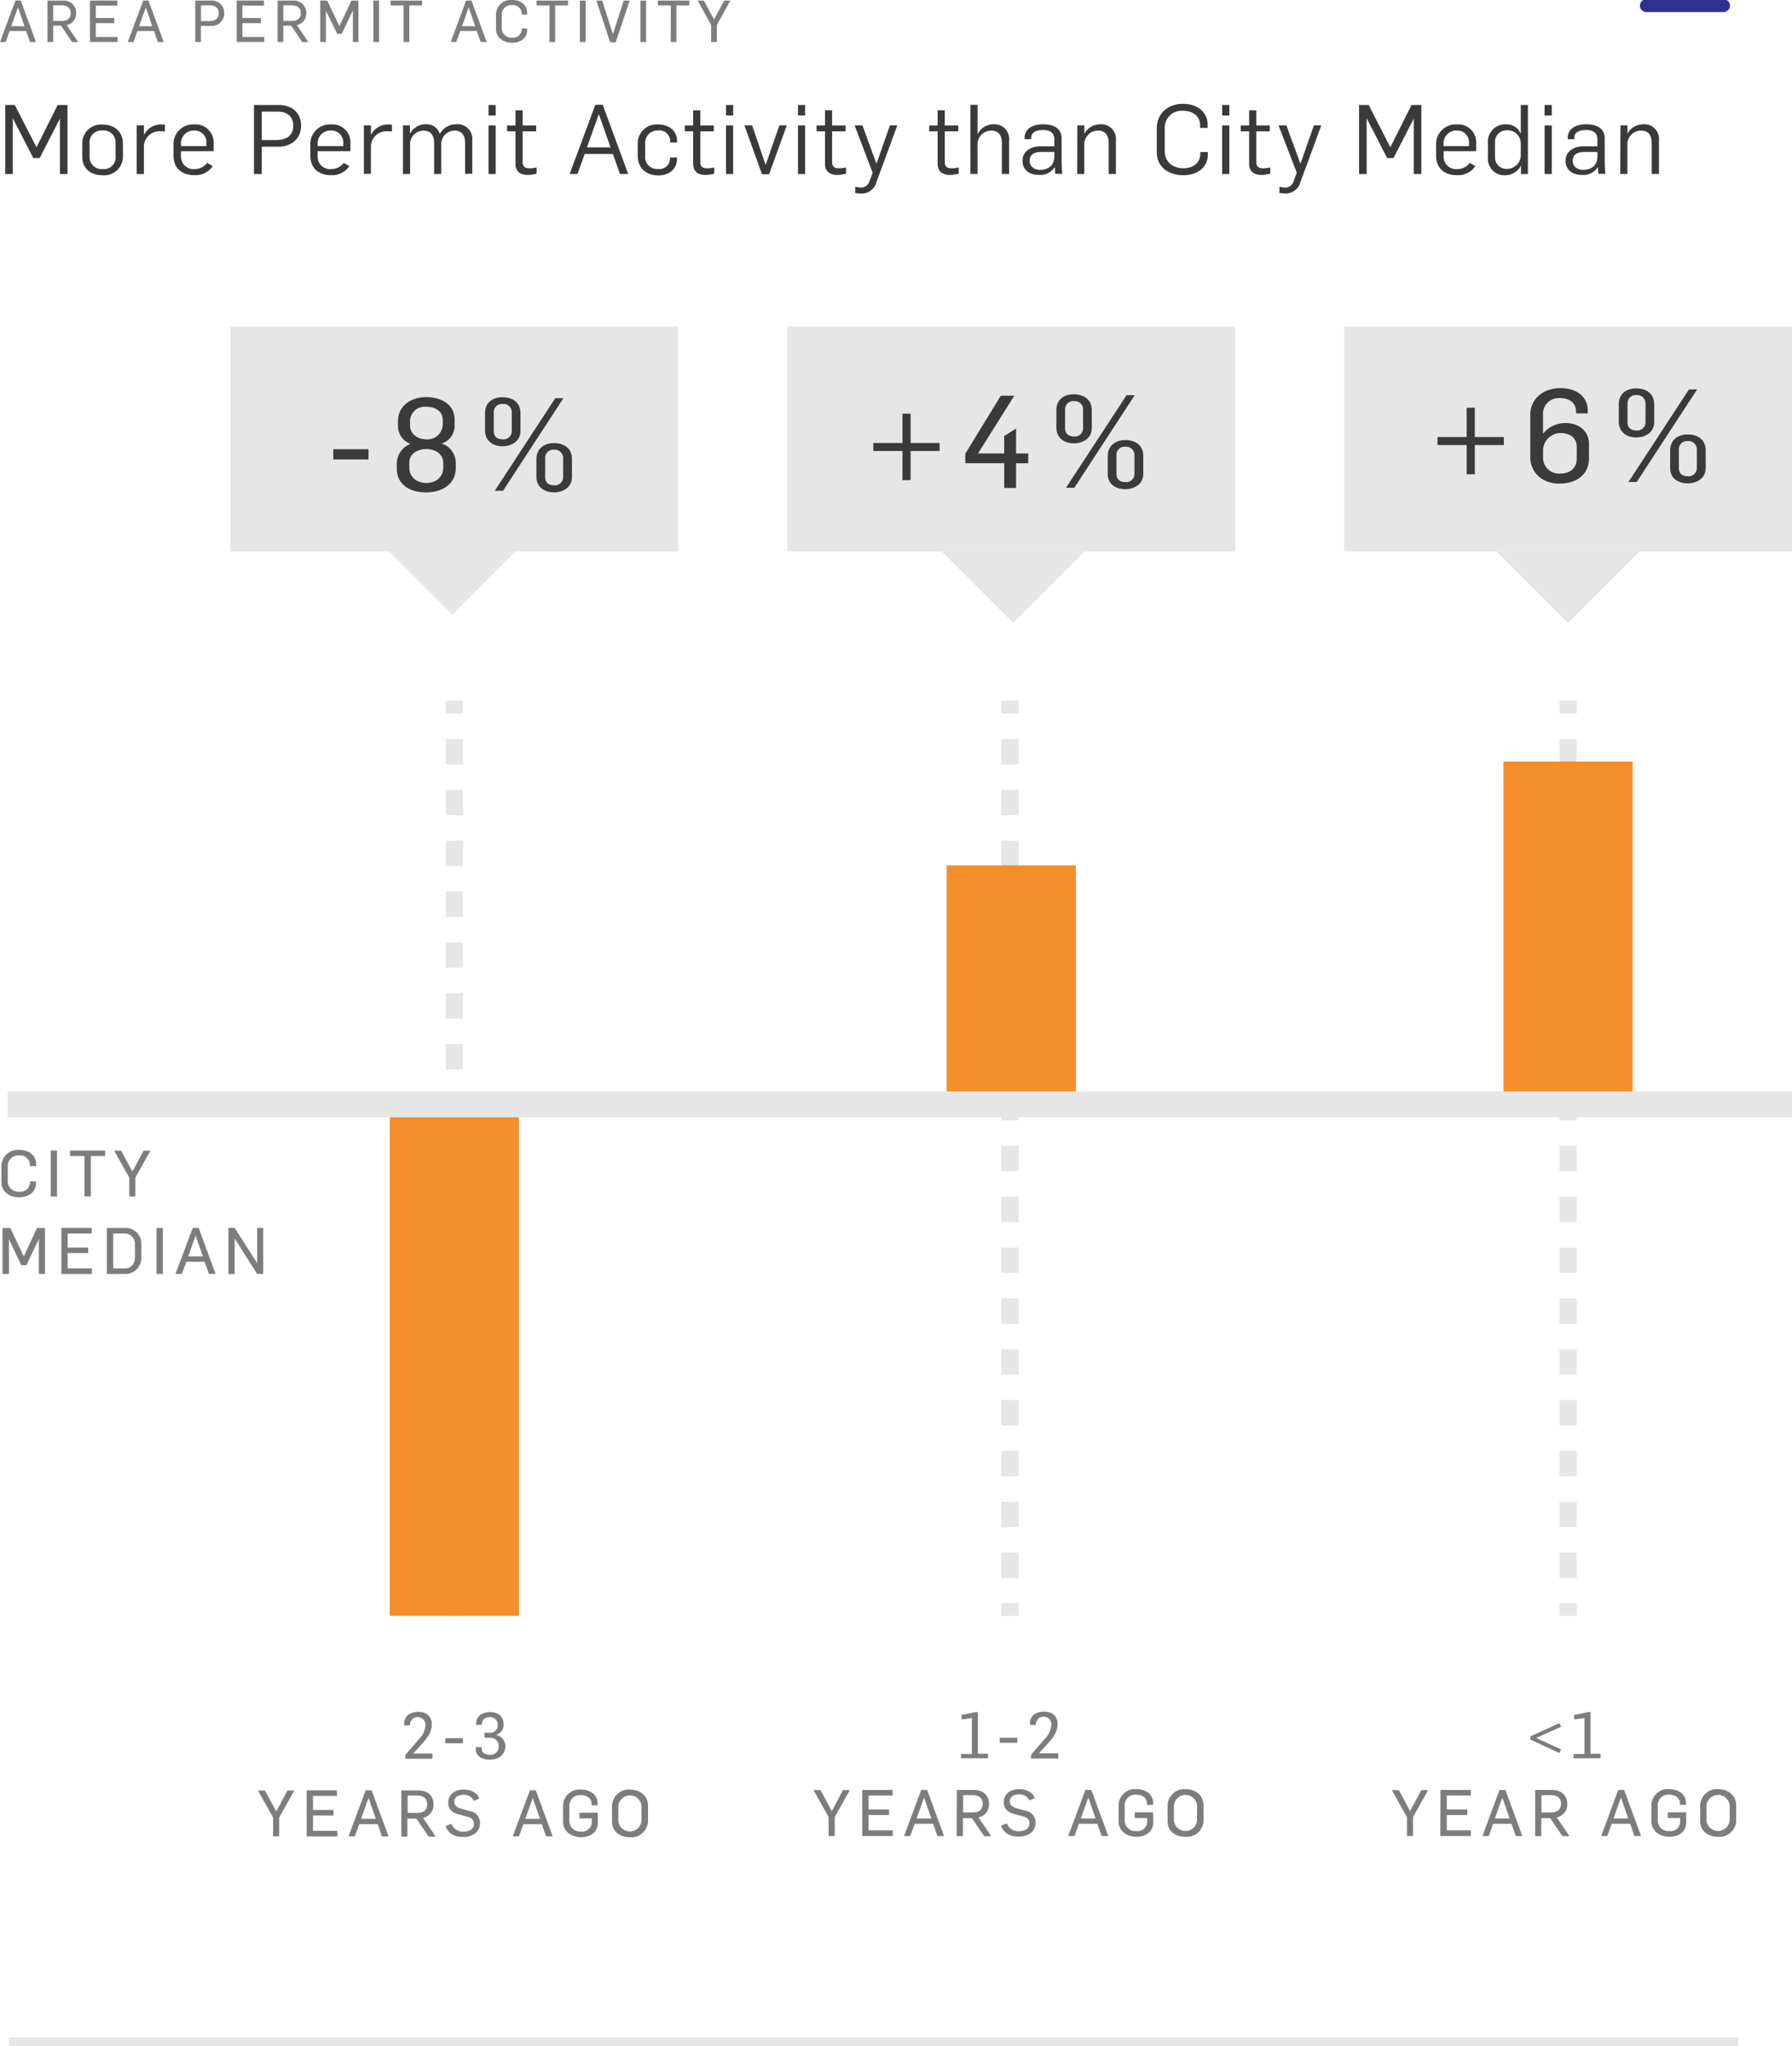 <svg xmlns="http://www.w3.org/2000/svg" xmlns:xlink="http://www.w3.org/1999/xlink" viewBox="0 0 398.41 454.69"><defs><style>.cls-1,.cls-2,.cls-3,.cls-4,.cls-7,.cls-9{fill:none;}.cls-1{stroke:#2e3192;stroke-linecap:round;stroke-linejoin:round;stroke-width:2px;}.cls-2,.cls-3,.cls-4,.cls-9{stroke:#e6e6e6;}.cls-2,.cls-3,.cls-4,.cls-7,.cls-9{stroke-miterlimit:10;}.cls-2,.cls-3{stroke-width:3.83px;}.cls-3{stroke-dasharray:5.65 5.65;}.cls-4{stroke-width:1.92px;}.cls-5{fill:#7d7d7d;}.cls-6{fill:#3a3a3a;}.cls-7{stroke:#f48e2a;stroke-width:28.73px;}.cls-8{fill:#e6e6e6;}.cls-9{stroke-width:5.75px;}</style><symbol id="New_Symbol_6" data-name="New Symbol 6" viewBox="0 0 14 2"><line class="cls-1" x1="1" y1="1" x2="13" y2="1"/></symbol></defs><title>permit-activity</title><g id="Layer_2" data-name="Layer 2"><g id="Layer_1-2" data-name="Layer 1"><line class="cls-2" x1="101.01" y1="155.7" x2="101.01" y2="158.57"/><line class="cls-3" x1="101.01" y1="164.22" x2="101.01" y2="353.4"/><line class="cls-2" x1="101.01" y1="356.22" x2="101.01" y2="359.09"/><line class="cls-2" x1="224.53" y1="155.7" x2="224.53" y2="158.57"/><line class="cls-3" x1="224.53" y1="164.22" x2="224.53" y2="353.4"/><line class="cls-2" x1="224.53" y1="356.22" x2="224.53" y2="359.09"/><line class="cls-2" x1="348.62" y1="155.7" x2="348.62" y2="158.57"/><line class="cls-3" x1="348.62" y1="164.22" x2="348.62" y2="353.4"/><line class="cls-2" x1="348.62" y1="356.22" x2="348.62" y2="359.09"/><line class="cls-4" x1="1.95" y1="453.73" x2="386.47" y2="453.73"/><path class="cls-5" d="M3.43.12H4.61L8,9.33H6.67L5.82,6.89H2.14L1.27,9.33H0Zm2,5.71L4,1.64H4L2.5,5.82Z"/><path class="cls-5" d="M10.56.13h3.38a2.74,2.74,0,0,1,3,2.79,2.62,2.62,0,0,1-2.1,2.66l2.54,3.76H16L13.58,5.71H11.83V9.33H10.56Zm3.16,4.52c1.27,0,2-.57,2-1.74s-.83-1.72-2.05-1.72H11.83V4.65Z"/><path class="cls-5" d="M20,.12H26.1V1.24H21.3V4h4.1V5.15H21.3V8.21h4.84V9.33H20Z"/><path class="cls-5" d="M31.85.12H33l3.4,9.22H35.09l-.85-2.44H30.56l-.88,2.44H28.41Zm2,5.71L32.42,1.64h0L30.92,5.82Z"/><path class="cls-5" d="M43.41.13h3.45a2.74,2.74,0,0,1,3,2.8,2.79,2.79,0,0,1-3.07,2.83H44.68V9.33H43.41Zm3.15,4.56c1.27,0,2.07-.58,2.07-1.76S47.82,1.2,46.69,1.2h-2V4.69Z"/><path class="cls-5" d="M52.62.12h6.07V1.24h-4.8V4H58V5.15h-4.1V8.21h4.84V9.33H52.62Z"/><path class="cls-5" d="M61.72.13H65.1a2.74,2.74,0,0,1,3,2.79A2.62,2.62,0,0,1,66,5.58l2.54,3.76H67.19L64.74,5.71H63V9.33H61.72Zm3.16,4.52c1.27,0,2-.57,2-1.74s-.83-1.72-2.05-1.72H63V4.65Z"/><path class="cls-5" d="M71.2.13h1.55l2.71,5.68h0L78.13.13h1.56v9.2H78.46v-7h0l-2.49,5.2h-1L72.45,2.39h0V9.33H71.2Z"/><path class="cls-5" d="M83,.13h1.27v9.2H83Z"/><path class="cls-5" d="M89.73,1.21H86.85V.13h7V1.21H91V9.33H89.73Z"/><path class="cls-5" d="M103.64.12h1.17l3.4,9.22h-1.33L106,6.89h-3.68l-.88,2.44H100.2Zm2,5.71L104.2,1.64h0l-1.48,4.18Z"/><path class="cls-5" d="M110.27,6.38V3.3A3.28,3.28,0,0,1,113.83,0c1.81,0,3.36,1,3.36,2.85v.4H116V3a1.94,1.94,0,0,0-2.18-1.87,2.1,2.1,0,0,0-2.27,2.14v3a2.11,2.11,0,0,0,2.34,2.09A1.89,1.89,0,0,0,116,6.49V6.33h1.2v.32c0,1.85-1.51,2.85-3.32,2.85C111.9,9.5,110.27,8.4,110.27,6.38Z"/><path class="cls-5" d="M122.17,1.21h-2.88V.13h7V1.21h-2.87V9.33h-1.27Z"/><path class="cls-5" d="M128.93.13h1.27v9.2h-1.27Z"/><path class="cls-5" d="M132.58.13h1.3l2.39,7.46h0l2.4-7.46H140l-3.11,9.26h-1.25Z"/><path class="cls-5" d="M142.38.13h1.27v9.2h-1.27Z"/><path class="cls-5" d="M149.14,1.21h-2.88V.13h7V1.21h-2.87V9.33h-1.27Z"/><path class="cls-5" d="M158.1,5.55l-3-5.42h1.39l2.26,4.2L161,.13h1.38l-3,5.43V9.33H158.1Z"/><path class="cls-6" d="M1.16,23.33H3.29l4.82,9.4h0l4.71-9.4H15V38.67H13.32V26.36h0l-4.5,8.76H7.4L2.9,26.38H2.84V38.67H1.16Z"/><path class="cls-6" d="M18.29,34.77V32a4.17,4.17,0,0,1,4.5-4.32c2.67,0,4.54,1.57,4.54,4.3V34.6a4.17,4.17,0,0,1-4.48,4.35C20.2,38.94,18.29,37.5,18.29,34.77Zm7.4-.11V31.8a2.62,2.62,0,0,0-2.9-2.8,2.65,2.65,0,0,0-2.88,2.88v2.84a2.66,2.66,0,0,0,2.95,2.84A2.58,2.58,0,0,0,25.69,34.66Z"/><path class="cls-6" d="M30.38,27.86H32V30h0a4.21,4.21,0,0,1,3.87-2.34,4.6,4.6,0,0,1,.8.06v1.51a5.57,5.57,0,0,0-1-.06A3.44,3.44,0,0,0,32,32.77v5.9H30.38Z"/><path class="cls-6" d="M38.58,34.56V32.28a4.36,4.36,0,0,1,4.63-4.63,4,4,0,0,1,4.28,4.24v1.7H40.23v1.12a2.78,2.78,0,0,0,3.1,2.86,3.44,3.44,0,0,0,2.73-1.38l1.23.73a4.57,4.57,0,0,1-4.07,2C40.58,38.94,38.58,37.52,38.58,34.56Zm7.31-2.09v-.62A2.63,2.63,0,0,0,43.12,29a2.83,2.83,0,0,0-2.88,3v.47Z"/><path class="cls-6" d="M56.46,23.33H62c3,0,4.95,1.81,4.95,4.6,0,2.56-1.81,4.67-5.14,4.67H58.2v6.07H56.46Zm4.93,7.79c2.35,0,3.81-1.05,3.81-3.18s-1.44-3.14-3.44-3.14H58.2v6.33Z"/><path class="cls-6" d="M69,34.56V32.28a4.36,4.36,0,0,1,4.63-4.63,4,4,0,0,1,4.28,4.24v1.7H70.61v1.12a2.78,2.78,0,0,0,3.1,2.86,3.44,3.44,0,0,0,2.73-1.38l1.23.73a4.57,4.57,0,0,1-4.07,2C71,38.94,69,37.52,69,34.56Zm7.31-2.09v-.62A2.63,2.63,0,0,0,73.5,29a2.83,2.83,0,0,0-2.88,3v.47Z"/><path class="cls-6" d="M80.9,27.86h1.57V30h0a4.21,4.21,0,0,1,3.87-2.34,4.6,4.6,0,0,1,.8.06v1.51a5.57,5.57,0,0,0-1-.06,3.44,3.44,0,0,0-3.68,3.57v5.9H80.9Z"/><path class="cls-6" d="M89.59,27.86h1.55v1.87h0a3.93,3.93,0,0,1,3.57-2.11,3,3,0,0,1,3.06,2.15h0a4.14,4.14,0,0,1,3.7-2.15A3.22,3.22,0,0,1,105,31v7.62H103.4V31.8c0-1.83-.82-2.78-2.35-2.78a3,3,0,0,0-2.95,3.1v6.54H96.52V31.76c0-1.74-.8-2.73-2.35-2.73a3,3,0,0,0-3,3.12v6.52H89.59Z"/><path class="cls-6" d="M108.61,23.33h1.59v2.34h-1.59Zm0,4.54h1.59v10.8h-1.59Z"/><path class="cls-6" d="M114.61,36.41V29.18h-1.87V27.89h1.87V24.51h1.59v3.38h3v1.29h-3V36c0,1.08.56,1.4,1.53,1.4a7.48,7.48,0,0,0,1.57-.19v1.38a7.41,7.41,0,0,1-2,.28C115.88,38.86,114.61,38.26,114.61,36.41Z"/><path class="cls-6" d="M132.36,23.28H134l5.66,15.38h-1.83l-1.57-4.45H130l-1.61,4.45h-1.74Zm3.38,9.47-2.6-7.38h0l-2.65,7.38Z"/><path class="cls-6" d="M141.79,34.58V32.17a4.2,4.2,0,0,1,4.48-4.52c2.47,0,4.26,1.4,4.26,3.74v.28H149v-.37A2.4,2.4,0,0,0,146.28,29a2.74,2.74,0,0,0-2.84,3v2.6a2.65,2.65,0,0,0,2.86,2.95,2.36,2.36,0,0,0,2.67-2.3V35h1.55v.24c0,2.32-1.72,3.74-4.22,3.74C143.61,38.94,141.79,37.37,141.79,34.58Z"/><path class="cls-6" d="M154.11,36.41V29.18h-1.87V27.89h1.87V24.51h1.59v3.38h3v1.29h-3V36c0,1.08.56,1.4,1.53,1.4a7.48,7.48,0,0,0,1.57-.19v1.38a7.41,7.41,0,0,1-2,.28C155.38,38.86,154.11,38.26,154.11,36.41Z"/><path class="cls-6" d="M161.41,23.33H163v2.34h-1.59Zm0,4.54H163v10.8h-1.59Z"/><path class="cls-6" d="M165.5,27.86h1.72l3,8.8h0l3.06-8.8h1.64L171,38.71h-1.59Z"/><path class="cls-6" d="M177.42,23.33H179v2.34h-1.59Zm0,4.54H179v10.8h-1.59Z"/><path class="cls-6" d="M183.42,36.41V29.18h-1.87V27.89h1.87V24.51H185v3.38h3v1.29h-3V36c0,1.08.56,1.4,1.53,1.4a7.48,7.48,0,0,0,1.57-.19v1.38a7.41,7.41,0,0,1-2,.28C184.69,38.86,183.42,38.26,183.42,36.41Z"/><path class="cls-6" d="M190.15,42.88V41.5a5.82,5.82,0,0,0,1.33.17,1.88,1.88,0,0,0,1.81-1.36l.73-1.91L190,27.86h1.74l3.12,8.54h0l3-8.54h1.64l-4.65,12.63A3.37,3.37,0,0,1,191.46,43,6.46,6.46,0,0,1,190.15,42.88Z"/><path class="cls-6" d="M208.46,36.41V29.18h-1.87V27.89h1.87V24.51h1.59v3.38h3v1.29h-3V36c0,1.08.56,1.4,1.53,1.4a7.48,7.48,0,0,0,1.57-.19v1.38a7.41,7.41,0,0,1-2,.28C209.73,38.86,208.46,38.26,208.46,36.41Z"/><path class="cls-6" d="M215.75,23.3h1.59v6.43h.06a3.9,3.9,0,0,1,3.49-2.11,3.25,3.25,0,0,1,3.46,3.57v7.47h-1.61V31.8c0-1.92-.9-2.78-2.35-2.78a3.06,3.06,0,0,0-3.06,3.27v6.37h-1.59Z"/><path class="cls-6" d="M227.33,35.76c0-2.35,2.13-3.25,4-3.25h3.08V31c0-1.55-1-2.11-2.58-2.11-1.27,0-2.56.45-2.56,1.68v.37H227.8v-.32c0-2.19,2.07-3,4.09-3,2.17,0,4.13.75,4.13,3.18V36c0,.6.09,2.19.15,2.63H234.6c0-.32-.09-1.25-.11-1.53h0a3.69,3.69,0,0,1-3.53,1.76C228.9,38.9,227.33,37.76,227.33,35.76Zm7.08-1v-1h-2.8c-1.38,0-2.69.37-2.69,2,0,1.31,1.12,2,2.43,2C233.5,37.63,234.41,36.43,234.41,34.73Z"/><path class="cls-6" d="M239.53,27.86h1.55v1.87h0a4,4,0,0,1,3.55-2.11,3.25,3.25,0,0,1,3.46,3.57v7.47h-1.61V31.8c0-1.92-.9-2.78-2.35-2.78a3.06,3.06,0,0,0-3.06,3.27v6.37h-1.59Z"/><path class="cls-6" d="M257.19,33.8V28.49c0-3.27,2.47-5.42,5.83-5.42,3.06,0,5.46,1.76,5.46,4.6v.75h-1.66v-.54c0-2.07-1.61-3.27-3.87-3.27a3.77,3.77,0,0,0-4,3.85v5.14c0,2.32,1.74,3.79,4.15,3.79,2.24,0,3.77-1.23,3.77-3.29v-.32h1.66v.56c0,2.9-2.37,4.6-5.42,4.6C259.8,38.94,257.19,37.16,257.19,33.8Z"/><path class="cls-6" d="M271.72,23.33h1.59v2.34h-1.59Zm0,4.54h1.59v10.8h-1.59Z"/><path class="cls-6" d="M277.72,36.41V29.18h-1.87V27.89h1.87V24.51h1.59v3.38h3v1.29h-3V36c0,1.08.56,1.4,1.53,1.4a7.48,7.48,0,0,0,1.57-.19v1.38a7.41,7.41,0,0,1-2,.28C279,38.86,277.72,38.26,277.72,36.41Z"/><path class="cls-6" d="M284.45,42.88V41.5a5.82,5.82,0,0,0,1.33.17,1.88,1.88,0,0,0,1.81-1.36l.73-1.91-4.07-10.54H286l3.12,8.54h0l3-8.54h1.64l-4.65,12.63A3.37,3.37,0,0,1,285.77,43,6.46,6.46,0,0,1,284.45,42.88Z"/><path class="cls-6" d="M302.16,23.33h2.13l4.82,9.4h0l4.71-9.4H316V38.67h-1.68V26.36h0l-4.5,8.76H308.4l-4.5-8.74h-.06V38.67h-1.68Z"/><path class="cls-6" d="M319.29,34.56V32.28a4.36,4.36,0,0,1,4.63-4.63,4,4,0,0,1,4.28,4.24v1.7h-7.25v1.12a2.78,2.78,0,0,0,3.1,2.86,3.44,3.44,0,0,0,2.73-1.38l1.23.73a4.57,4.57,0,0,1-4.07,2C321.29,38.94,319.29,37.52,319.29,34.56Zm7.31-2.09v-.62A2.63,2.63,0,0,0,323.83,29a2.83,2.83,0,0,0-2.88,3v.47Z"/><path class="cls-6" d="M330.8,35.09V31.78a3.87,3.87,0,0,1,4.13-4.15,3.32,3.32,0,0,1,3.12,2h.06V23.33h1.59V38.67h-1.55V36.77h0a3.89,3.89,0,0,1-3.38,2.17A3.66,3.66,0,0,1,330.8,35.09Zm7.31-.8V32a2.92,2.92,0,0,0-3-3.05,2.56,2.56,0,0,0-2.73,2.65V35a2.53,2.53,0,0,0,2.78,2.52A3.05,3.05,0,0,0,338.11,34.3Z"/><path class="cls-6" d="M343.4,23.33H345v2.34H343.4Zm0,4.54H345v10.8H343.4Z"/><path class="cls-6" d="M348.07,35.76c0-2.35,2.13-3.25,4-3.25h3.08V31c0-1.55-1-2.11-2.58-2.11-1.27,0-2.56.45-2.56,1.68v.37h-1.46v-.32c0-2.19,2.07-3,4.09-3,2.17,0,4.13.75,4.13,3.18V36c0,.6.09,2.19.15,2.63h-1.57c0-.32-.09-1.25-.11-1.53h0a3.69,3.69,0,0,1-3.53,1.76C349.64,38.9,348.07,37.76,348.07,35.76Zm7.08-1v-1h-2.8c-1.38,0-2.69.37-2.69,2,0,1.31,1.12,2,2.43,2C354.25,37.63,355.15,36.43,355.15,34.73Z"/><path class="cls-6" d="M360.27,27.86h1.55v1.87h0a4,4,0,0,1,3.55-2.11,3.25,3.25,0,0,1,3.46,3.57v7.47h-1.61V31.8c0-1.92-.9-2.78-2.35-2.78a3.06,3.06,0,0,0-3.06,3.27v6.37h-1.59Z"/><path class="cls-5" d="M90.1,390l3.06-3.53a4.74,4.74,0,0,0,1.43-3.33,1.73,1.73,0,0,0-3.44-.06v.33H89.87V383c0-1.69,1.31-2.58,3.13-2.58,2,0,3,1.16,3,2.75,0,2-1.26,3.33-2.6,4.82l-1.54,1.69h4.29v1.15H90.1Z"/><path class="cls-5" d="M99,386.26h3.92v1.13H99Z"/><path class="cls-5" d="M105.77,388.67v-.42h1.32v.32c0,1,.9,1.39,1.91,1.39a1.8,1.8,0,0,0,1.86-1.94,1.78,1.78,0,0,0-1.92-1.84h-1.21v-1.13h1.15a1.59,1.59,0,0,0,1.76-1.76,1.61,1.61,0,0,0-1.71-1.71c-1,0-1.78.52-1.78,1.55v.17h-1.29v-.36c0-1.42,1.16-2.48,3.1-2.48,2.18,0,3,1.39,3,2.63a2.33,2.33,0,0,1-1.61,2.42v.06a2.51,2.51,0,0,1,2,2.45c0,2-1.55,3-3.37,3C106.79,391.07,105.77,389.95,105.77,388.67Z"/><path class="cls-5" d="M60.72,403.89l-3.36-6h1.55l2.51,4.66,2.48-4.66h1.53l-3.36,6v4.19H60.72Z"/><path class="cls-5" d="M68.18,397.85h6.74v1.25H69.59v3.11h4.56v1.23H69.59v3.4H75v1.25H68.18Z"/><path class="cls-5" d="M81.3,397.85h1.31l3.77,10.24H84.9L84,405.38H79.87l-1,2.71H77.49Zm2.25,6.34-1.62-4.65h0l-1.65,4.65Z"/><path class="cls-5" d="M89.22,397.87H93c2,0,3.39,1.1,3.39,3.1a2.91,2.91,0,0,1-2.34,3l2.83,4.17H95.3l-2.73-4h-2v4H89.22Zm3.51,5c1.41,0,2.25-.63,2.25-1.94S94.07,399,92.71,399H90.63v3.84Z"/><path class="cls-5" d="M99.08,405.78l1.28-.49a2.7,2.7,0,0,0,2.71,1.74c1.25,0,2.29-.57,2.29-1.68s-.66-1.39-1.52-1.65l-1.86-.5c-1.41-.39-2.32-1.09-2.32-2.67,0-1.76,1.48-2.85,3.37-2.85,1.62,0,3,.63,3.53,2l-1.22.49a2.4,2.4,0,0,0-2.34-1.32c-1,0-2,.47-2,1.55,0,.77.56,1.26,1.64,1.56l1.88.52a2.61,2.61,0,0,1,2.19,2.74c0,1.79-1.52,3-3.73,3C101.14,408.26,99.56,407.43,99.08,405.78Z"/><path class="cls-5" d="M117.81,397.85h1.31l3.77,10.24h-1.48l-.95-2.71h-4.09l-1,2.71H114Zm2.25,6.34-1.62-4.65h0l-1.65,4.65Z"/><path class="cls-5" d="M125.18,404.81v-3.46a3.64,3.64,0,0,1,3.94-3.67c2,0,3.74,1.06,3.74,3.08v.43h-1.33v-.27c0-1.36-1.1-2-2.42-2a2.34,2.34,0,0,0-2.52,2.38v3.38a2.35,2.35,0,0,0,2.6,2.32,2.11,2.11,0,0,0,2.38-2.07v-.85h-2.75v-1.26h4.09v2.27c0,2.05-1.66,3.17-3.71,3.17S125.18,407.06,125.18,404.81Z"/><path class="cls-5" d="M136.07,404.81v-3.41a3.72,3.72,0,0,1,4-3.71c2.19,0,4,1.35,4,3.6v3.27a3.72,3.72,0,0,1-3.94,3.73C137.9,408.28,136.07,407.06,136.07,404.81Zm6.55-.17v-3.41a2.59,2.59,0,0,0-5.15.13v3.34a2.59,2.59,0,0,0,5.15-.06Z"/><path class="cls-5" d="M.31,262.61V259.2a3.65,3.65,0,0,1,4-3.67c2,0,3.73,1.15,3.73,3.17v.44H6.66v-.29a2.15,2.15,0,0,0-2.42-2.08,2.34,2.34,0,0,0-2.52,2.38v3.34a2.35,2.35,0,0,0,2.6,2.32,2.1,2.1,0,0,0,2.35-2.08v-.19H8v.36c0,2.05-1.68,3.17-3.69,3.17C2.11,266.08.31,264.87.31,262.61Z"/><path class="cls-5" d="M11.27,255.67h1.41V265.9H11.27Z"/><path class="cls-5" d="M18.78,256.88h-3.2v-1.21h7.79v1.21H20.19v9H18.78Z"/><path class="cls-5" d="M28.74,261.7l-3.36-6h1.55l2.51,4.66,2.48-4.66h1.53l-3.36,6v4.19H28.74Z"/><path class="cls-5" d="M.56,272.88H2.29l3,6.31h0l2.94-6.31H10v10.23H8.64v-7.75h0l-2.77,5.78H4.72L2,275.39h0v7.72H.56Z"/><path class="cls-5" d="M13.65,272.87h6.74v1.25H15.05v3.11h4.56v1.23H15.05v3.4h5.38v1.25H13.65Z"/><path class="cls-5" d="M23.76,272.88h3.86a3.49,3.49,0,0,1,3.8,3.53v3.1a3.57,3.57,0,0,1-3.79,3.6H23.76Zm3.8,9A2.24,2.24,0,0,0,30,279.6v-3.23a2.26,2.26,0,0,0-2.5-2.25H25.16v7.75Z"/><path class="cls-5" d="M34.8,272.88h1.41v10.23H34.8Z"/><path class="cls-5" d="M42.86,272.87h1.31l3.77,10.24H46.46l-.95-2.71H41.43l-1,2.71H39Zm2.25,6.34-1.62-4.65h0l-1.65,4.65Z"/><path class="cls-5" d="M50.78,272.87h1.39l5,7.82h0v-7.82h1.35v10.24H57.17l-5-7.89h0v7.89H50.78Z"/><line class="cls-7" x1="101.01" y1="245.41" x2="101.01" y2="359.09"/><path class="cls-5" d="M213.67,389.77h2.41v-8l-2.24.33-.1-1,3.14-.63h.53v9.25h2.25v1h-6Z"/><path class="cls-5" d="M222.26,386.17h3.92v1.13h-3.92Z"/><path class="cls-5" d="M229.26,389.9l3.06-3.53a4.74,4.74,0,0,0,1.43-3.33,1.73,1.73,0,0,0-3.44-.06v.33H229v-.37c0-1.69,1.31-2.58,3.13-2.58,2,0,3,1.16,3,2.75,0,2-1.26,3.33-2.6,4.82L231,389.62h4.29v1.15h-6.07Z"/><path class="cls-5" d="M184.23,403.8l-3.36-6h1.55l2.51,4.66,2.48-4.66h1.53l-3.36,6V408h-1.36Z"/><path class="cls-5" d="M191.69,397.76h6.74V399H193.1v3.11h4.56v1.23H193.1v3.4h5.38V408h-6.78Z"/><path class="cls-5" d="M204.81,397.76h1.31L209.89,408h-1.48l-.95-2.71h-4.09l-1,2.71H201Zm2.25,6.34-1.62-4.65h0l-1.65,4.65Z"/><path class="cls-5" d="M212.73,397.77h3.76c2,0,3.39,1.1,3.39,3.1a2.91,2.91,0,0,1-2.34,3l2.83,4.17h-1.55l-2.73-4h-2v4h-1.41Zm3.51,5c1.41,0,2.25-.63,2.25-1.94s-.92-1.91-2.28-1.91h-2.08v3.84Z"/><path class="cls-5" d="M222.59,405.69l1.28-.49a2.7,2.7,0,0,0,2.71,1.74c1.25,0,2.29-.57,2.29-1.68s-.66-1.39-1.52-1.65l-1.86-.5c-1.41-.39-2.32-1.09-2.32-2.67,0-1.76,1.48-2.85,3.37-2.85,1.62,0,3,.63,3.53,2l-1.22.49a2.4,2.4,0,0,0-2.34-1.32c-1,0-2,.47-2,1.55,0,.77.56,1.26,1.64,1.56l1.88.52a2.61,2.61,0,0,1,2.19,2.74c0,1.79-1.52,3-3.73,3C224.65,408.17,223.07,407.34,222.59,405.69Z"/><path class="cls-5" d="M241.32,397.76h1.31L246.4,408h-1.48l-.95-2.71h-4.09l-1,2.71H237.5Zm2.25,6.34-1.62-4.65h0l-1.65,4.65Z"/><path class="cls-5" d="M248.69,404.71v-3.46a3.64,3.64,0,0,1,3.94-3.67c2,0,3.74,1.06,3.74,3.08v.43H255v-.27c0-1.36-1.1-2-2.42-2a2.34,2.34,0,0,0-2.52,2.38v3.38a2.35,2.35,0,0,0,2.6,2.32,2.11,2.11,0,0,0,2.38-2.07V404h-2.75v-1.26h4.09V405c0,2.05-1.66,3.17-3.71,3.17S248.69,407,248.69,404.71Z"/><path class="cls-5" d="M259.58,404.71V401.3a3.72,3.72,0,0,1,4-3.71c2.19,0,4,1.35,4,3.6v3.27a3.72,3.72,0,0,1-3.94,3.73C261.41,408.18,259.58,407,259.58,404.71Zm6.56-.17v-3.41a2.59,2.59,0,0,0-5.15.13v3.34a2.59,2.59,0,0,0,5.15-.06Z"/><path class="cls-5" d="M340.25,386.58v-.73l6.45-2.94.4.8-5.57,2.5,5.55,2.55-.4.8Z"/><path class="cls-5" d="M349.86,389.77h2.41v-8l-2.24.33-.1-1,3.14-.63h.53v9.25h2.25v1h-6Z"/><path class="cls-5" d="M312.8,403.8l-3.36-6H311l2.51,4.66,2.48-4.66h1.53l-3.36,6V408H312.8Z"/><path class="cls-5" d="M320.26,397.76H327V399h-5.34v3.11h4.56v1.23h-4.56v3.4H327V408h-6.78Z"/><path class="cls-5" d="M333.38,397.76h1.31L338.46,408H337l-.95-2.71h-4.09L331,408h-1.41Zm2.25,6.34L334,399.45h0l-1.65,4.65Z"/><path class="cls-5" d="M341.3,397.77h3.76c2,0,3.39,1.1,3.39,3.1a2.91,2.91,0,0,1-2.34,3l2.83,4.17h-1.55l-2.73-4h-2v4H341.3Zm3.51,5c1.41,0,2.25-.63,2.25-1.94s-.92-1.91-2.28-1.91H342.7v3.84Z"/><path class="cls-5" d="M359.77,397.76h1.31L364.85,408h-1.48l-.95-2.71h-4.09l-1,2.71H356ZM362,404.1l-1.62-4.65h0l-1.65,4.65Z"/><path class="cls-5" d="M367.15,404.71v-3.46a3.64,3.64,0,0,1,3.94-3.67c2,0,3.74,1.06,3.74,3.08v.43H373.5v-.27c0-1.36-1.1-2-2.42-2a2.34,2.34,0,0,0-2.52,2.38v3.38a2.35,2.35,0,0,0,2.6,2.32,2.11,2.11,0,0,0,2.38-2.07V404h-2.75v-1.26h4.09V405c0,2.05-1.66,3.17-3.71,3.17S367.15,407,367.15,404.71Z"/><path class="cls-5" d="M378,404.71V401.3a3.72,3.72,0,0,1,4-3.71c2.19,0,4,1.35,4,3.6v3.27a3.72,3.72,0,0,1-3.94,3.73C379.87,408.18,378,407,378,404.71Zm6.55-.17v-3.41a2.59,2.59,0,0,0-5.15.13v3.34a2.59,2.59,0,0,0,5.15-.06Z"/><line class="cls-7" x1="224.82" y1="192.29" x2="224.82" y2="245.41"/><line class="cls-7" x1="348.62" y1="169.23" x2="348.62" y2="245.41"/><use width="14" height="2" transform="translate(364.6 -0.18) scale(1.43 1.43)" xlink:href="#New_Symbol_6"/><rect class="cls-8" x="51.22" y="72.57" width="99.57" height="49.95"/><path class="cls-6" d="M74.1,99.83h7.83v2.27H74.1Z"/><path class="cls-6" d="M88.22,104.13V103a4.71,4.71,0,0,1,3.07-4.36,4.18,4.18,0,0,1-2.81-4v-1c0-3.56,3-5.39,6.28-5.39s6.31,1.58,6.31,5c0,0,0,1.23,0,1.58a4.1,4.1,0,0,1-2.9,3.73,4.53,4.53,0,0,1,3.16,4.3V104c0,3.44-2.84,5.42-6.6,5.42S88.22,107.58,88.22,104.13Zm10.33-.26V103c0-2.35-2-3.21-3.76-3.21S91,100.66,91,102.9V104c0,2,1.72,3.33,3.76,3.33S98.55,106.11,98.55,103.88Zm-.11-9.44V93.38c0-2.15-1.86-3-3.73-3a3.29,3.29,0,0,0-3.56,3.1v1c0,2.21,2,3.16,3.67,3.16A3.39,3.39,0,0,0,98.43,94.44Z"/><path class="cls-6" d="M107.84,95.67V91.8c0-2.47,1.84-3.53,3.87-3.53s4,1,4,3.56v3.93c0,2.32-2,3.41-4,3.41S107.84,98.05,107.84,95.67Zm5.94.11V91.63a1.83,1.83,0,0,0-2-1.86,1.8,1.8,0,0,0-2,1.86v4.16c0,1.09.6,1.84,2,1.84A1.82,1.82,0,0,0,113.78,95.79Zm9.67-7.29h1.81l-13.42,20.57H110Zm-4.19,17.44v-3.87c0-2.47,1.84-3.59,3.9-3.59s4,1,4,3.56V106c0,2.32-2,3.41-4,3.41S119.26,108.35,119.26,105.94Zm5.94,0v-4.1a1.85,1.85,0,0,0-2-1.89,1.8,1.8,0,0,0-2,1.89V106c0,1.12.63,1.84,2,1.84A1.81,1.81,0,0,0,125.2,106Z"/><polygon class="cls-8" points="116.5 120.69 100.58 136.6 84.67 120.69 116.5 120.69"/><rect class="cls-8" x="175.03" y="72.57" width="99.57" height="49.95"/><path class="cls-6" d="M200.64,100.22h-6.48V98.44h6.48V91.93h1.81v6.51h6.45v1.78h-6.45v6.48h-1.81Z"/><path class="cls-6" d="M223.27,102.94h-8.66v-2.12l7.89-12.88h3l-8.06,12.82h5.82V96.89l2.64-1.66v5.54h2.7v2.18h-2.7v5.48h-2.64Z"/><path class="cls-6" d="M234.86,95V91.15c0-2.47,1.84-3.53,3.87-3.53s4,1,4,3.56v3.93c0,2.32-2,3.41-4,3.41S234.86,97.41,234.86,95Zm5.94.11V91a1.83,1.83,0,0,0-2-1.86,1.8,1.8,0,0,0-2,1.86v4.16c0,1.09.6,1.84,2,1.84A1.82,1.82,0,0,0,240.8,95.14Zm9.67-7.29h1.81l-13.43,20.57H237Zm-4.19,17.44v-3.87c0-2.47,1.84-3.59,3.9-3.59s4,1,4,3.56v3.93c0,2.32-2,3.41-4,3.41S246.28,107.7,246.28,105.29Zm5.94,0v-4.1a1.85,1.85,0,0,0-2-1.89,1.8,1.8,0,0,0-2,1.89v4.13c0,1.12.63,1.84,2,1.84A1.81,1.81,0,0,0,252.22,105.32Z"/><polygon class="cls-8" points="241.19 122.52 225.28 138.44 209.36 122.52 241.19 122.52"/><rect class="cls-8" x="298.84" y="72.57" width="99.57" height="49.95"/><path class="cls-6" d="M326.08,98.9h-6.48V97.12h6.48V90.61h1.81v6.51h6.45V98.9h-6.45v6.48h-1.81Z"/><path class="cls-6" d="M340.22,101.51V92.25c0-3.73,3-6,6.68-6S353,88.17,353,91.18v.69H350.4v-.4c0-1.92-1.43-3-3.56-3a3.49,3.49,0,0,0-3.79,3.67v4.25a6.34,6.34,0,0,1,5-2.38c3,0,5.22,1.81,5.22,4.59v3.33c0,3.59-2.87,5.54-6.6,5.54S340.22,105.07,340.22,101.51Zm10.33.49V99.33c0-2.35-1.92-3.1-3.56-3.1a3.93,3.93,0,0,0-3.93,3.76v1.63a3.54,3.54,0,0,0,3.79,3.62C349.31,105.24,350.55,103.78,350.55,102Z"/><path class="cls-6" d="M359.9,93.71V89.84c0-2.47,1.84-3.53,3.87-3.53s4,1,4,3.56v3.93c0,2.32-2,3.41-4,3.41S359.9,96.09,359.9,93.71Zm5.94.11V89.66a1.83,1.83,0,0,0-2-1.86,1.8,1.8,0,0,0-2,1.86v4.16c0,1.09.6,1.84,2,1.84A1.82,1.82,0,0,0,365.84,93.82Zm9.67-7.29h1.81l-13.42,20.57h-1.84ZM371.32,104v-3.87c0-2.47,1.84-3.58,3.9-3.58s4,1,4,3.56V104c0,2.32-2,3.41-4,3.41S371.32,106.39,371.32,104Zm5.94,0v-4.1a1.85,1.85,0,0,0-2-1.89,1.8,1.8,0,0,0-2,1.89V104c0,1.12.63,1.84,2,1.84A1.81,1.81,0,0,0,377.25,104Z"/><polygon class="cls-8" points="364.54 122.52 348.62 138.44 332.71 122.52 364.54 122.52"/><line class="cls-9" x1="1.7" y1="245.41" x2="398.41" y2="245.41"/></g></g></svg>